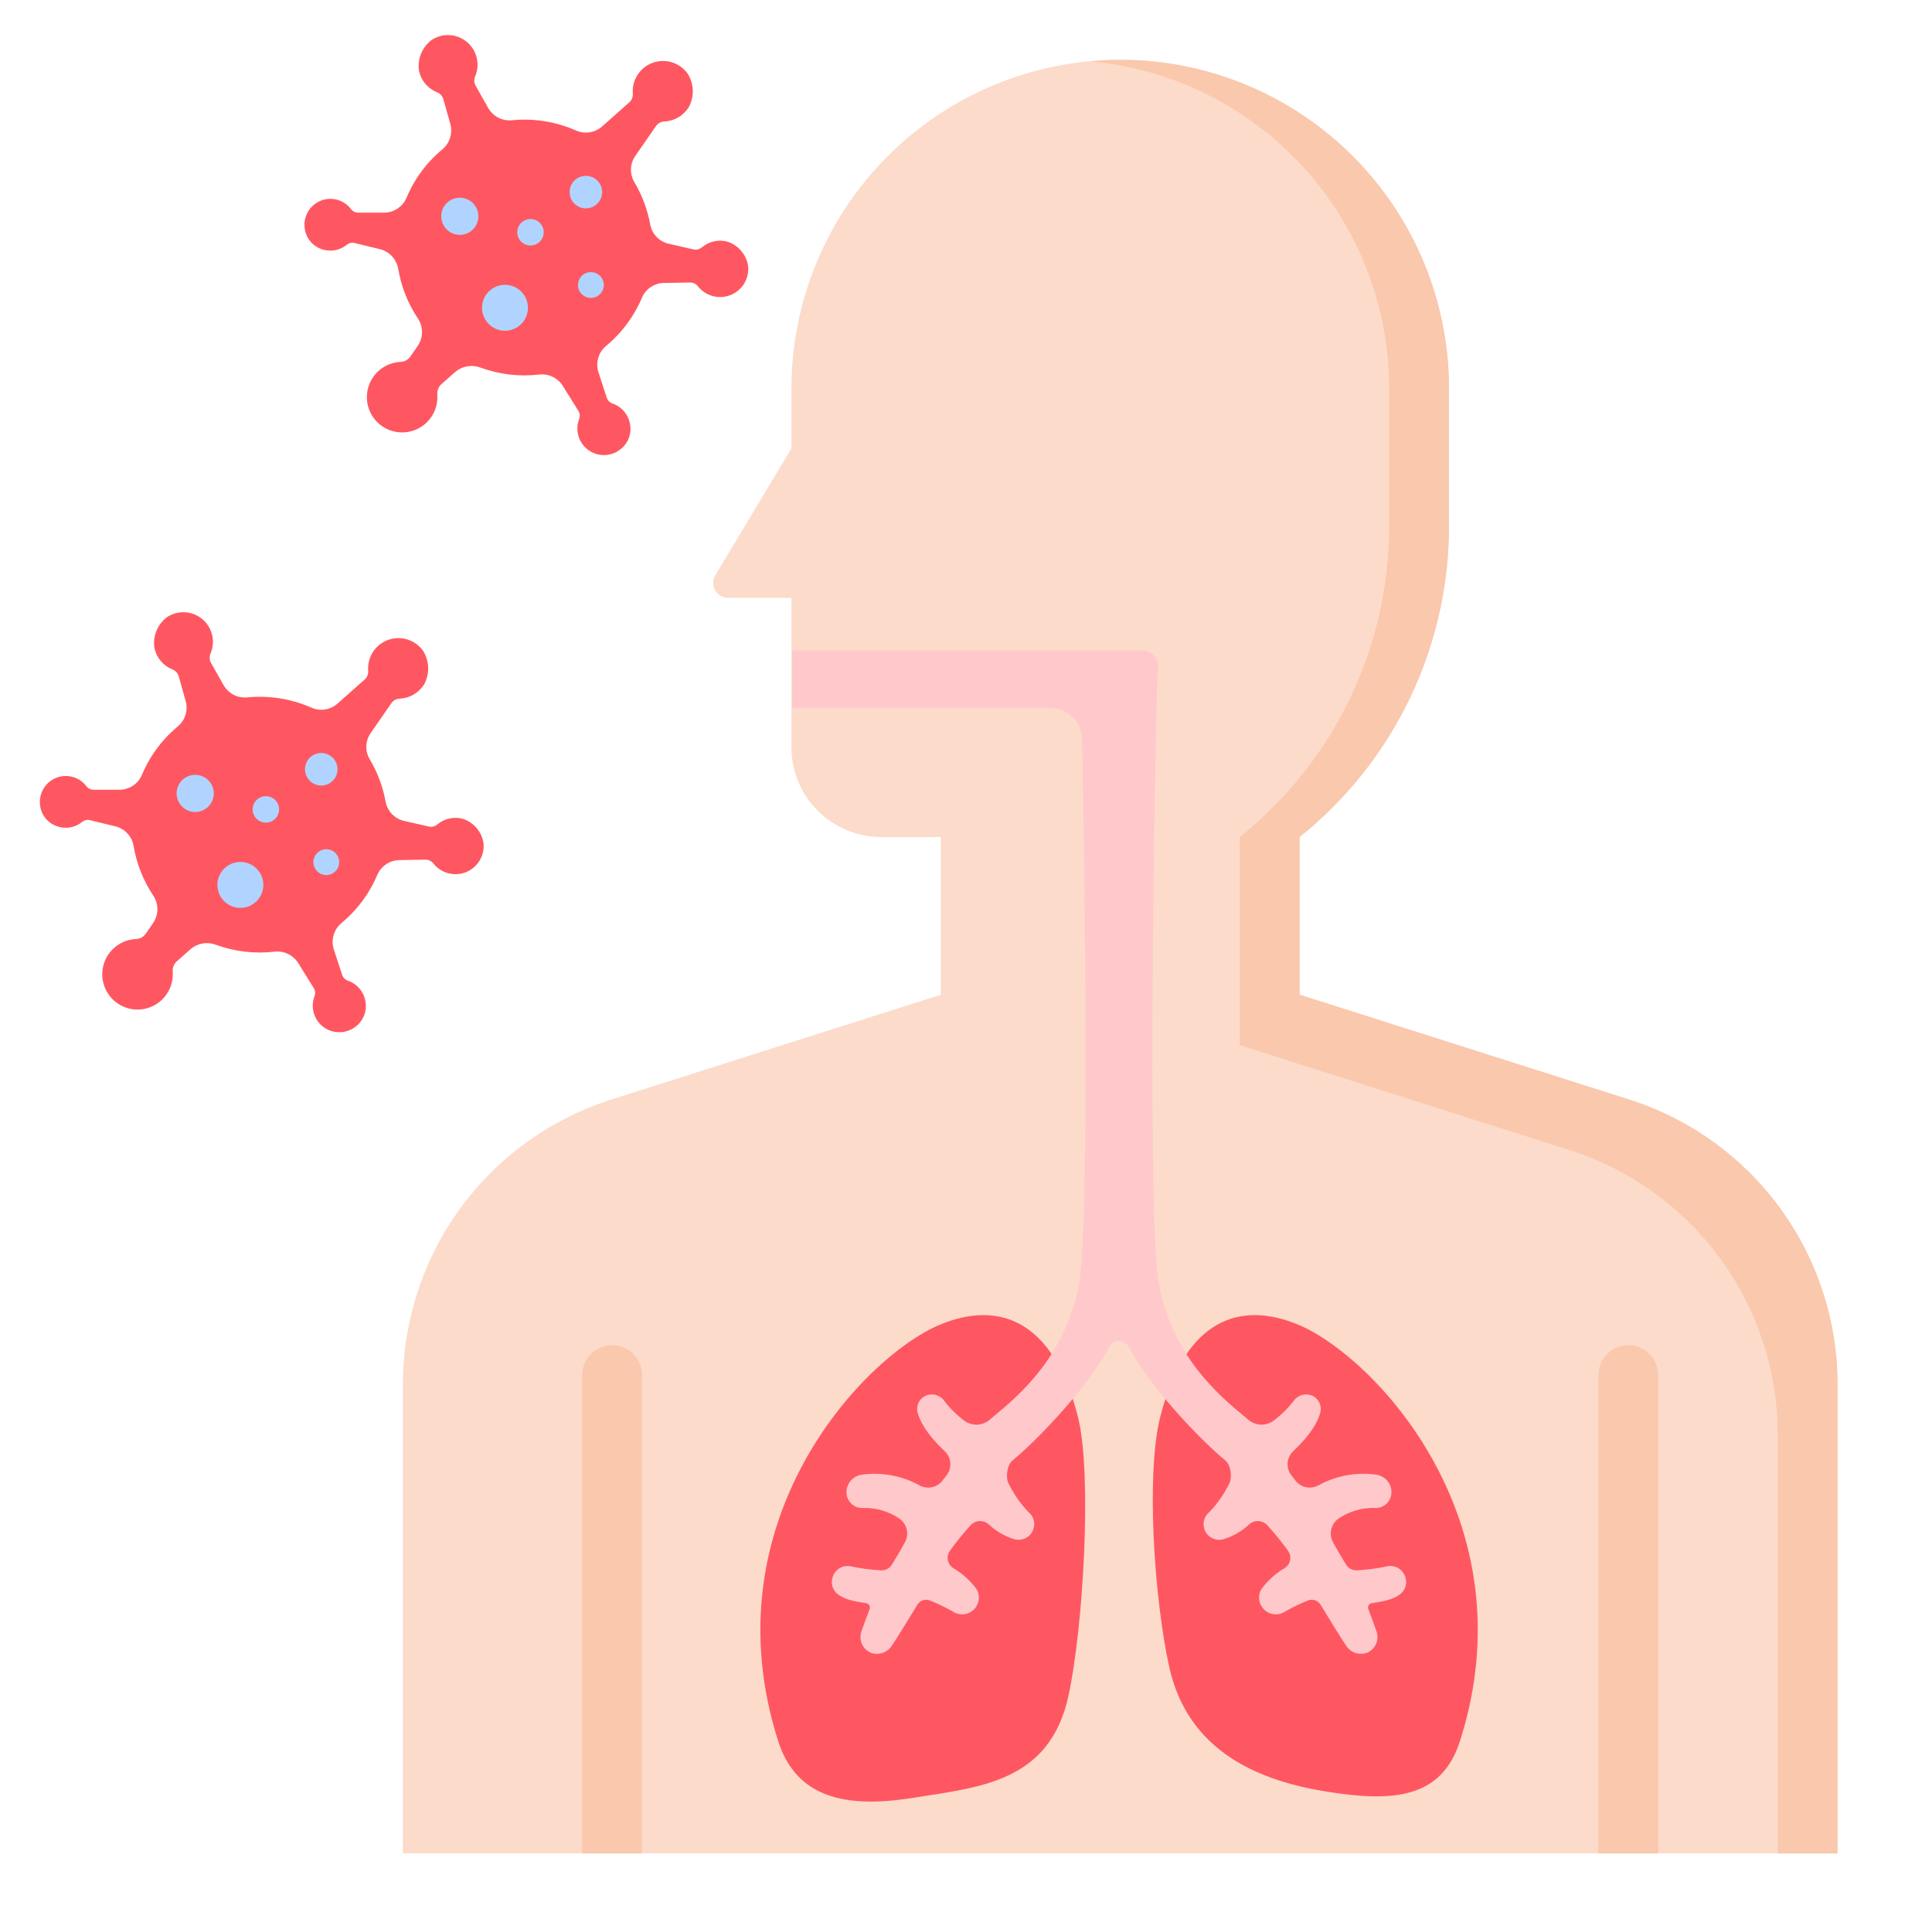 <svg width="101" height="100" viewBox="0 0 101 100" fill="none" xmlns="http://www.w3.org/2000/svg">
<path d="M75.75 27.495V20.312C75.75 15.754 73.939 11.382 70.716 8.159C67.493 4.936 63.121 3.125 58.562 3.125C54.004 3.125 49.632 4.936 46.409 8.159C43.186 11.382 41.375 15.754 41.375 20.312V23.438L37.397 30.067C37.326 30.185 37.288 30.321 37.286 30.459C37.284 30.597 37.319 30.733 37.388 30.854C37.456 30.974 37.554 31.074 37.674 31.144C37.793 31.213 37.929 31.25 38.067 31.25H41.375V39.062C41.375 40.306 41.869 41.498 42.748 42.377C43.627 43.256 44.819 43.75 46.062 43.75H49.188V51.991L31.951 57.474C28.791 58.479 26.033 60.464 24.075 63.141C22.118 65.817 21.062 69.048 21.062 72.364V96.875H96.062V72.364C96.063 69.048 95.008 65.817 93.05 63.14C91.093 60.463 88.334 58.478 85.174 57.473L67.938 51.991V43.75C70.375 41.8 72.343 39.326 73.695 36.513C75.048 33.699 75.75 30.617 75.75 27.495Z" fill="#FCDBCA"/>
<path d="M86.688 96.875V71.875C86.688 71.461 86.523 71.063 86.23 70.77C85.937 70.477 85.539 70.312 85.125 70.312C84.711 70.312 84.313 70.477 84.02 70.77C83.727 71.063 83.562 71.461 83.562 71.875V96.875H86.688Z" fill="#FAC8AC"/>
<path d="M33.562 96.875V71.875C33.562 71.461 33.398 71.063 33.105 70.77C32.812 70.477 32.414 70.312 32 70.312C31.586 70.312 31.188 70.477 30.895 70.77C30.602 71.063 30.438 71.461 30.438 71.875V96.875H33.562Z" fill="#FAC8AC"/>
<path d="M56.36 74.096C57.097 77.049 56.633 85.073 55.855 88.646C54.868 93.169 51.183 93.416 47.727 93.971C44.271 94.526 41.639 94.007 40.68 91.002C36.999 79.474 45.164 70.903 49.122 69.246C52.129 67.986 55.059 68.888 56.36 74.096Z" fill="#FF5761"/>
<path d="M60.646 74.096C59.909 77.049 60.336 83.518 61.115 87.091C62.101 91.614 65.892 93.09 69.374 93.649C72.829 94.204 75.365 94.007 76.324 91.002C80.005 79.474 71.84 70.903 67.883 69.246C64.877 67.986 61.948 68.888 60.646 74.096Z" fill="#FF5761"/>
<path d="M59.702 34H41.416V37H54.906C55.81 37 56.549 37.713 56.568 38.617C56.731 46.339 56.946 64.277 56.41 67.121C55.694 70.92 53.241 72.957 51.939 74.038C51.853 74.11 51.772 74.177 51.697 74.24C51.524 74.375 51.312 74.454 51.093 74.464C50.873 74.475 50.655 74.418 50.469 74.3C50.024 73.976 49.63 73.586 49.303 73.143C49.195 73.027 49.055 72.945 48.9 72.907C48.746 72.87 48.584 72.879 48.434 72.934C48.259 73.002 48.115 73.132 48.029 73.299C47.944 73.466 47.923 73.659 47.971 73.841C48.183 74.58 48.768 75.268 49.386 75.852C49.557 76.012 49.662 76.231 49.679 76.465C49.697 76.7 49.627 76.932 49.482 77.117C49.414 77.202 49.345 77.292 49.276 77.381C49.143 77.558 48.951 77.682 48.734 77.731C48.518 77.781 48.291 77.752 48.094 77.651C47.17 77.136 46.103 76.935 45.054 77.079C44.836 77.108 44.634 77.215 44.487 77.379C44.34 77.544 44.257 77.756 44.253 77.977V77.998C44.252 78.108 44.273 78.216 44.315 78.317C44.357 78.418 44.418 78.509 44.496 78.586C44.573 78.663 44.666 78.723 44.767 78.764C44.868 78.805 44.977 78.825 45.086 78.823C45.771 78.794 46.446 78.987 47.012 79.371C47.206 79.505 47.344 79.705 47.399 79.934C47.453 80.163 47.421 80.404 47.308 80.611C47.108 80.984 46.885 81.351 46.676 81.696C46.66 81.723 46.644 81.75 46.628 81.776C46.568 81.875 46.483 81.955 46.381 82.009C46.278 82.062 46.164 82.086 46.049 82.079C45.528 82.052 45.011 81.984 44.502 81.874C44.31 81.829 44.109 81.853 43.934 81.944C43.76 82.035 43.624 82.185 43.551 82.368L43.544 82.384C43.475 82.55 43.464 82.735 43.512 82.908C43.561 83.081 43.666 83.233 43.812 83.34C44.184 83.604 44.572 83.687 45.29 83.8C45.322 83.805 45.354 83.817 45.381 83.836C45.408 83.855 45.431 83.879 45.448 83.908C45.465 83.937 45.475 83.969 45.477 84.002C45.48 84.035 45.475 84.068 45.463 84.099C45.317 84.475 45.154 84.933 45.077 85.15C45.054 85.216 45.039 85.259 45.034 85.272C44.956 85.49 44.967 85.731 45.064 85.941C45.162 86.152 45.338 86.316 45.555 86.398C45.757 86.464 45.976 86.459 46.175 86.382C46.374 86.306 46.541 86.164 46.647 85.979C46.867 85.667 47.531 84.579 47.957 83.877C48.025 83.766 48.131 83.683 48.256 83.643C48.38 83.604 48.515 83.611 48.635 83.664C49.044 83.828 49.441 84.02 49.823 84.24C50.012 84.364 50.242 84.409 50.464 84.365C50.685 84.322 50.882 84.195 51.011 84.01C51.111 83.869 51.167 83.703 51.172 83.531C51.178 83.359 51.132 83.189 51.041 83.043C50.713 82.606 50.301 82.238 49.83 81.96C49.757 81.913 49.694 81.852 49.646 81.779C49.598 81.707 49.565 81.626 49.55 81.54C49.534 81.455 49.537 81.367 49.556 81.283C49.576 81.198 49.613 81.119 49.665 81.049C49.999 80.589 50.357 80.146 50.738 79.723C50.86 79.592 51.029 79.515 51.208 79.507C51.387 79.499 51.561 79.562 51.694 79.682C52.065 80.03 52.51 80.29 52.995 80.443C53.175 80.502 53.371 80.496 53.547 80.427C53.724 80.358 53.871 80.23 53.964 80.064C54.056 79.898 54.088 79.705 54.053 79.519C54.019 79.332 53.921 79.163 53.776 79.041C53.331 78.584 52.967 78.055 52.697 77.477C52.605 77.268 52.592 76.609 52.957 76.315C53.971 75.5 56.761 72.703 57.995 70.386C58.044 70.296 58.116 70.22 58.205 70.167C58.293 70.115 58.394 70.087 58.497 70.087C58.599 70.087 58.7 70.115 58.788 70.167C58.877 70.22 58.949 70.296 58.998 70.386C60.232 72.703 63.022 75.5 64.034 76.313C64.4 76.607 64.386 77.265 64.294 77.475C64.025 78.053 63.66 78.581 63.216 79.039C63.069 79.16 62.969 79.33 62.933 79.517C62.898 79.705 62.93 79.899 63.023 80.066C63.116 80.233 63.264 80.362 63.443 80.43C63.621 80.499 63.818 80.503 63.999 80.442C64.484 80.289 64.928 80.029 65.3 79.681C65.432 79.561 65.607 79.499 65.786 79.506C65.965 79.514 66.134 79.591 66.256 79.722C66.636 80.145 66.994 80.588 67.329 81.048C67.38 81.118 67.418 81.197 67.437 81.282C67.457 81.366 67.459 81.454 67.444 81.54C67.429 81.625 67.396 81.706 67.348 81.779C67.299 81.851 67.237 81.912 67.164 81.96C66.693 82.237 66.281 82.605 65.953 83.042C65.862 83.188 65.816 83.358 65.821 83.53C65.827 83.702 65.883 83.868 65.983 84.009C66.112 84.194 66.308 84.321 66.53 84.365C66.752 84.408 66.981 84.363 67.171 84.239C67.553 84.02 67.95 83.827 68.359 83.663C68.479 83.61 68.614 83.603 68.738 83.642C68.863 83.682 68.969 83.765 69.037 83.877C69.462 84.578 70.127 85.666 70.347 85.978C70.453 86.163 70.619 86.305 70.818 86.381C71.017 86.458 71.237 86.463 71.439 86.397C71.656 86.315 71.832 86.151 71.929 85.94C72.027 85.73 72.038 85.489 71.96 85.271C71.956 85.259 71.942 85.222 71.923 85.166C71.849 84.957 71.681 84.484 71.53 84.098C71.519 84.067 71.514 84.034 71.516 84.001C71.519 83.968 71.529 83.936 71.546 83.907C71.562 83.879 71.585 83.854 71.613 83.835C71.64 83.817 71.671 83.804 71.704 83.799C72.421 83.686 72.81 83.603 73.182 83.339C73.327 83.232 73.433 83.081 73.481 82.907C73.53 82.734 73.519 82.549 73.45 82.383L73.443 82.367C73.37 82.184 73.234 82.034 73.059 81.943C72.885 81.853 72.683 81.828 72.492 81.873C71.983 81.983 71.466 82.052 70.945 82.078C70.83 82.085 70.715 82.061 70.613 82.008C70.511 81.954 70.425 81.874 70.366 81.776L70.317 81.695C70.108 81.35 69.886 80.983 69.686 80.61C69.573 80.403 69.54 80.162 69.595 79.933C69.65 79.704 69.787 79.504 69.981 79.371C70.548 78.986 71.223 78.793 71.907 78.822C72.017 78.824 72.125 78.804 72.227 78.763C72.328 78.722 72.42 78.662 72.498 78.585C72.576 78.508 72.637 78.417 72.679 78.316C72.72 78.215 72.742 78.107 72.741 77.998V77.976C72.737 77.755 72.654 77.543 72.507 77.379C72.359 77.214 72.158 77.107 71.939 77.078C70.891 76.934 69.824 77.135 68.9 77.65C68.702 77.751 68.476 77.78 68.259 77.731C68.043 77.681 67.851 77.557 67.717 77.38C67.649 77.291 67.579 77.201 67.512 77.116C67.367 76.931 67.296 76.699 67.314 76.465C67.332 76.23 67.437 76.011 67.608 75.851C68.225 75.267 68.81 74.579 69.022 73.841C69.07 73.659 69.049 73.466 68.964 73.299C68.878 73.132 68.734 73.002 68.559 72.934C68.41 72.879 68.248 72.87 68.093 72.907C67.938 72.945 67.798 73.027 67.691 73.143C67.363 73.585 66.969 73.974 66.524 74.297C66.338 74.415 66.12 74.472 65.9 74.462C65.681 74.451 65.469 74.373 65.296 74.237C65.222 74.175 65.142 74.109 65.057 74.039C63.757 72.96 61.299 70.923 60.583 67.121C59.941 63.713 60.377 38.62 60.51 35.424C60.512 35.39 60.512 35.356 60.51 35.322L60.534 34.88C60.561 34.402 60.181 34 59.702 34Z" fill="#FFC8CB"/>
<path d="M85.174 57.474L67.938 51.991V43.75C70.375 41.8 72.343 39.326 73.695 36.513C75.048 33.699 75.75 30.617 75.75 27.495V20.312C75.75 15.754 73.939 11.382 70.716 8.159C67.493 4.936 63.121 3.125 58.562 3.125C58.035 3.125 57.516 3.157 57 3.203C61.269 3.592 65.239 5.562 68.13 8.728C71.021 11.894 72.624 16.026 72.625 20.312V27.495C72.625 30.617 71.923 33.699 70.57 36.513C69.218 39.326 67.25 41.8 64.812 43.75V54.628L82.049 60.11C85.209 61.115 87.967 63.1 89.925 65.777C91.882 68.454 92.938 71.684 92.938 75V96.875H96.062V72.364C96.062 69.048 95.007 65.817 93.05 63.141C91.092 60.464 88.334 58.479 85.174 57.474Z" fill="#FAC8AC"/>
<path d="M8.693 32.286C8.458 32.473 8.276 32.719 8.168 32.999C8.059 33.279 8.026 33.583 8.074 33.88C8.128 34.127 8.241 34.357 8.405 34.551C8.568 34.744 8.776 34.894 9.011 34.988C9.091 35.019 9.162 35.067 9.219 35.13C9.277 35.192 9.319 35.267 9.343 35.349L9.704 36.635C9.773 36.874 9.77 37.127 9.697 37.364C9.624 37.601 9.484 37.812 9.294 37.971C9.036 38.184 8.795 38.416 8.573 38.666C8.09 39.209 7.701 39.829 7.42 40.5C7.322 40.732 7.157 40.93 6.946 41.069C6.736 41.208 6.489 41.282 6.237 41.281H4.893C4.819 41.281 4.746 41.263 4.68 41.23C4.614 41.197 4.557 41.148 4.512 41.089C4.333 40.856 4.082 40.687 3.798 40.609C3.514 40.531 3.212 40.547 2.939 40.656C2.665 40.764 2.434 40.959 2.281 41.211C2.128 41.462 2.061 41.757 2.09 42.05C2.111 42.297 2.2 42.534 2.35 42.732C2.499 42.93 2.701 43.082 2.932 43.17C3.158 43.26 3.403 43.288 3.642 43.251C3.882 43.214 4.107 43.114 4.295 42.962C4.351 42.915 4.418 42.883 4.489 42.867C4.56 42.85 4.634 42.851 4.705 42.869L6.018 43.188C6.262 43.246 6.483 43.374 6.654 43.556C6.826 43.738 6.94 43.966 6.983 44.212C7.139 45.145 7.492 46.034 8.018 46.82C8.159 47.035 8.232 47.286 8.228 47.543C8.224 47.799 8.143 48.049 7.996 48.259L7.617 48.806C7.559 48.888 7.483 48.956 7.394 49.004C7.305 49.052 7.207 49.079 7.106 49.083C6.74 49.099 6.387 49.225 6.092 49.443C5.797 49.661 5.574 49.963 5.452 50.308C5.329 50.654 5.312 51.028 5.404 51.383C5.495 51.738 5.69 52.058 5.964 52.302C6.238 52.546 6.578 52.702 6.941 52.752C7.305 52.801 7.675 52.741 8.004 52.579C8.333 52.417 8.606 52.161 8.788 51.843C8.971 51.525 9.055 51.16 9.029 50.794C9.019 50.692 9.034 50.59 9.071 50.495C9.108 50.4 9.167 50.315 9.243 50.247L9.954 49.617C10.135 49.461 10.355 49.357 10.59 49.316C10.825 49.274 11.067 49.298 11.29 49.383C12.274 49.742 13.329 49.864 14.369 49.741C14.612 49.717 14.856 49.761 15.074 49.87C15.292 49.979 15.475 50.147 15.601 50.355L16.401 51.641C16.441 51.704 16.465 51.776 16.472 51.85C16.48 51.924 16.47 51.998 16.443 52.068C16.334 52.35 16.321 52.66 16.405 52.951C16.488 53.242 16.665 53.497 16.907 53.678C17.149 53.859 17.444 53.956 17.747 53.954C18.049 53.952 18.343 53.851 18.582 53.666C18.786 53.515 18.943 53.31 19.035 53.073C19.127 52.837 19.151 52.579 19.103 52.33C19.059 52.086 18.951 51.858 18.79 51.669C18.629 51.481 18.421 51.339 18.186 51.258C18.116 51.233 18.052 51.193 18 51.14C17.947 51.086 17.908 51.022 17.885 50.951L17.455 49.636C17.374 49.391 17.369 49.127 17.439 48.88C17.51 48.632 17.654 48.411 17.852 48.245C18.113 48.031 18.356 47.795 18.58 47.542C19.058 47.004 19.445 46.391 19.725 45.727C19.823 45.5 19.985 45.307 20.191 45.17C20.397 45.033 20.638 44.958 20.886 44.956L22.237 44.932C22.318 44.931 22.398 44.949 22.47 44.984C22.543 45.019 22.606 45.07 22.656 45.134C22.855 45.385 23.131 45.565 23.441 45.645C23.752 45.726 24.08 45.703 24.376 45.58C24.672 45.457 24.92 45.241 25.082 44.964C25.245 44.688 25.312 44.365 25.275 44.047C25.226 43.765 25.102 43.502 24.918 43.283C24.733 43.065 24.493 42.9 24.223 42.806C23.99 42.738 23.744 42.729 23.506 42.779C23.268 42.829 23.047 42.937 22.861 43.094C22.801 43.145 22.729 43.181 22.652 43.2C22.575 43.219 22.494 43.219 22.417 43.202L21.141 42.912C20.898 42.859 20.676 42.737 20.502 42.56C20.327 42.383 20.209 42.158 20.161 41.914C20.021 41.134 19.742 40.385 19.339 39.702C19.211 39.495 19.146 39.256 19.151 39.013C19.156 38.769 19.232 38.533 19.368 38.331L20.461 36.752C20.51 36.683 20.575 36.625 20.649 36.584C20.724 36.544 20.808 36.521 20.893 36.518C21.153 36.507 21.407 36.432 21.631 36.299C21.855 36.166 22.044 35.98 22.179 35.758C22.324 35.487 22.395 35.182 22.383 34.875C22.371 34.568 22.277 34.269 22.112 34.01C21.91 33.731 21.623 33.525 21.294 33.423C20.964 33.322 20.611 33.331 20.287 33.449C19.963 33.566 19.686 33.786 19.499 34.075C19.311 34.364 19.223 34.706 19.247 35.05C19.255 35.137 19.242 35.225 19.21 35.306C19.178 35.388 19.128 35.46 19.063 35.519L17.651 36.769C17.47 36.932 17.245 37.04 17.003 37.08C16.762 37.12 16.515 37.089 16.29 36.992C15.233 36.524 14.072 36.338 12.921 36.452C12.674 36.475 12.425 36.426 12.205 36.311C11.986 36.195 11.804 36.018 11.683 35.802L11.029 34.645C10.988 34.571 10.964 34.489 10.961 34.404C10.957 34.32 10.972 34.235 11.007 34.158C11.139 33.848 11.167 33.503 11.086 33.176C11.005 32.849 10.82 32.557 10.558 32.345C10.296 32.133 9.972 32.012 9.635 32.001C9.298 31.99 8.967 32.089 8.691 32.283L8.693 32.286Z" fill="#FF5761"/>
<path d="M12.566 47.455C13.229 47.455 13.767 46.917 13.767 46.254C13.767 45.591 13.229 45.053 12.566 45.053C11.903 45.053 11.365 45.591 11.365 46.254C11.365 46.917 11.903 47.455 12.566 47.455Z" fill="#B0D4FF"/>
<path d="M10.204 42.442C10.741 42.442 11.176 42.007 11.176 41.471C11.176 40.935 10.741 40.5 10.204 40.5C9.668 40.5 9.233 40.935 9.233 41.471C9.233 42.007 9.668 42.442 10.204 42.442Z" fill="#B0D4FF"/>
<path d="M16.795 41.058C17.264 41.058 17.645 40.677 17.645 40.208C17.645 39.739 17.264 39.358 16.795 39.358C16.325 39.358 15.945 39.739 15.945 40.208C15.945 40.677 16.325 41.058 16.795 41.058Z" fill="#B0D4FF"/>
<path d="M13.899 42.998C14.281 42.998 14.59 42.688 14.59 42.306C14.59 41.924 14.281 41.615 13.899 41.615C13.517 41.615 13.207 41.924 13.207 42.306C13.207 42.688 13.517 42.998 13.899 42.998Z" fill="#B0D4FF"/>
<path d="M17.058 45.738C17.43 45.738 17.732 45.436 17.732 45.063C17.732 44.691 17.43 44.389 17.058 44.389C16.685 44.389 16.383 44.691 16.383 45.063C16.383 45.436 16.685 45.738 17.058 45.738Z" fill="#B0D4FF"/>
<path d="M22.527 2.119C22.291 2.306 22.11 2.552 22.001 2.832C21.892 3.112 21.86 3.416 21.907 3.713C21.961 3.961 22.075 4.191 22.238 4.384C22.402 4.577 22.61 4.728 22.845 4.822C22.924 4.852 22.995 4.901 23.053 4.963C23.111 5.026 23.153 5.1 23.177 5.182L23.538 6.469C23.606 6.707 23.604 6.96 23.531 7.197C23.458 7.435 23.318 7.645 23.128 7.805C22.87 8.017 22.629 8.249 22.407 8.499C21.924 9.043 21.534 9.663 21.253 10.334C21.155 10.566 20.99 10.764 20.78 10.903C20.57 11.042 20.323 11.115 20.071 11.115H18.727C18.653 11.114 18.58 11.097 18.514 11.063C18.448 11.03 18.39 10.982 18.346 10.923C18.166 10.689 17.915 10.521 17.631 10.442C17.348 10.364 17.046 10.38 16.772 10.489C16.498 10.598 16.267 10.793 16.114 11.044C15.961 11.296 15.894 11.591 15.924 11.883C15.944 12.131 16.034 12.367 16.183 12.565C16.332 12.764 16.534 12.916 16.766 13.004C16.991 13.093 17.236 13.121 17.476 13.085C17.715 13.048 17.94 12.948 18.128 12.795C18.185 12.749 18.251 12.716 18.323 12.7C18.394 12.684 18.468 12.685 18.539 12.702L19.852 13.022C20.095 13.08 20.316 13.207 20.488 13.389C20.659 13.572 20.773 13.8 20.817 14.046C20.973 14.979 21.325 15.868 21.851 16.654C21.992 16.868 22.065 17.12 22.061 17.376C22.058 17.633 21.977 17.882 21.829 18.092L21.45 18.639C21.392 18.721 21.316 18.79 21.227 18.838C21.139 18.886 21.04 18.913 20.939 18.916C20.573 18.933 20.22 19.058 19.925 19.277C19.631 19.495 19.408 19.796 19.285 20.142C19.163 20.487 19.146 20.862 19.237 21.217C19.328 21.572 19.523 21.892 19.797 22.136C20.071 22.379 20.412 22.536 20.775 22.585C21.138 22.634 21.508 22.574 21.837 22.413C22.166 22.251 22.439 21.994 22.622 21.676C22.805 21.358 22.888 20.993 22.862 20.627C22.853 20.526 22.868 20.424 22.905 20.329C22.942 20.234 23 20.149 23.076 20.08L23.788 19.451C23.969 19.295 24.188 19.19 24.423 19.149C24.659 19.108 24.901 19.131 25.124 19.216C26.108 19.575 27.162 19.698 28.203 19.575C28.445 19.55 28.69 19.595 28.908 19.703C29.126 19.812 29.309 19.98 29.435 20.189L30.235 21.475C30.274 21.538 30.299 21.609 30.306 21.683C30.313 21.757 30.303 21.832 30.277 21.901C30.168 22.184 30.154 22.494 30.238 22.784C30.322 23.075 30.498 23.33 30.741 23.512C30.983 23.692 31.278 23.789 31.58 23.787C31.883 23.785 32.176 23.684 32.416 23.5C32.62 23.349 32.777 23.143 32.869 22.907C32.961 22.67 32.984 22.412 32.936 22.163C32.893 21.919 32.785 21.691 32.624 21.503C32.463 21.314 32.254 21.172 32.02 21.091C31.949 21.067 31.886 21.026 31.833 20.973C31.781 20.92 31.741 20.855 31.718 20.784L31.289 19.47C31.208 19.225 31.202 18.961 31.273 18.713C31.344 18.465 31.487 18.244 31.686 18.079C31.946 17.864 32.19 17.629 32.414 17.376C32.892 16.837 33.279 16.224 33.559 15.561C33.657 15.334 33.819 15.14 34.025 15.003C34.23 14.866 34.472 14.792 34.719 14.789L36.071 14.766C36.151 14.765 36.231 14.782 36.304 14.817C36.376 14.852 36.44 14.903 36.489 14.967C36.688 15.219 36.964 15.398 37.275 15.479C37.585 15.56 37.913 15.537 38.21 15.414C38.506 15.291 38.754 15.075 38.916 14.798C39.078 14.521 39.146 14.199 39.108 13.88C39.059 13.599 38.936 13.335 38.751 13.117C38.566 12.899 38.326 12.734 38.057 12.639C37.823 12.571 37.577 12.562 37.34 12.612C37.102 12.663 36.881 12.771 36.695 12.927C36.634 12.979 36.562 13.015 36.485 13.034C36.408 13.052 36.328 13.053 36.25 13.035L34.974 12.745C34.732 12.693 34.509 12.571 34.335 12.393C34.161 12.216 34.043 11.992 33.995 11.748C33.854 10.967 33.576 10.218 33.172 9.536C33.045 9.329 32.98 9.089 32.985 8.846C32.99 8.603 33.065 8.366 33.201 8.165L34.295 6.586C34.344 6.516 34.408 6.459 34.483 6.418C34.558 6.377 34.641 6.355 34.726 6.351C34.986 6.34 35.24 6.265 35.465 6.132C35.689 6 35.877 5.814 36.013 5.591C36.158 5.32 36.228 5.016 36.216 4.708C36.205 4.401 36.111 4.103 35.946 3.844C35.744 3.564 35.457 3.358 35.127 3.257C34.798 3.156 34.444 3.164 34.121 3.282C33.797 3.4 33.52 3.619 33.332 3.909C33.145 4.198 33.056 4.54 33.081 4.884C33.089 4.971 33.076 5.058 33.044 5.14C33.012 5.221 32.961 5.294 32.896 5.352L31.485 6.602C31.303 6.766 31.078 6.874 30.837 6.913C30.596 6.953 30.348 6.923 30.124 6.826C29.066 6.357 27.905 6.171 26.754 6.286C26.507 6.309 26.259 6.26 26.039 6.144C25.819 6.029 25.638 5.852 25.517 5.635L24.863 4.479C24.822 4.405 24.798 4.322 24.794 4.238C24.79 4.153 24.806 4.069 24.84 3.991C24.973 3.681 25.001 3.337 24.92 3.01C24.839 2.682 24.653 2.391 24.391 2.179C24.129 1.966 23.805 1.846 23.468 1.834C23.131 1.823 22.8 1.922 22.524 2.116L22.527 2.119Z" fill="#FF5761"/>
<path d="M26.399 17.288C27.063 17.288 27.6 16.751 27.6 16.087C27.6 15.424 27.063 14.887 26.399 14.887C25.736 14.887 25.199 15.424 25.199 16.087C25.199 16.751 25.736 17.288 26.399 17.288Z" fill="#B0D4FF"/>
<path d="M24.038 12.276C24.574 12.276 25.009 11.841 25.009 11.305C25.009 10.768 24.574 10.334 24.038 10.334C23.502 10.334 23.067 10.768 23.067 11.305C23.067 11.841 23.502 12.276 24.038 12.276Z" fill="#B0D4FF"/>
<path d="M30.628 10.891C31.098 10.891 31.478 10.511 31.478 10.041C31.478 9.572 31.098 9.191 30.628 9.191C30.159 9.191 29.778 9.572 29.778 10.041C29.778 10.511 30.159 10.891 30.628 10.891Z" fill="#B0D4FF"/>
<path d="M27.732 12.831C28.114 12.831 28.424 12.521 28.424 12.14C28.424 11.758 28.114 11.448 27.732 11.448C27.351 11.448 27.041 11.758 27.041 12.14C27.041 12.521 27.351 12.831 27.732 12.831Z" fill="#B0D4FF"/>
<path d="M30.891 15.571C31.263 15.571 31.565 15.269 31.565 14.897C31.565 14.524 31.263 14.223 30.891 14.223C30.519 14.223 30.217 14.524 30.217 14.897C30.217 15.269 30.519 15.571 30.891 15.571Z" fill="#B0D4FF"/>
</svg>
